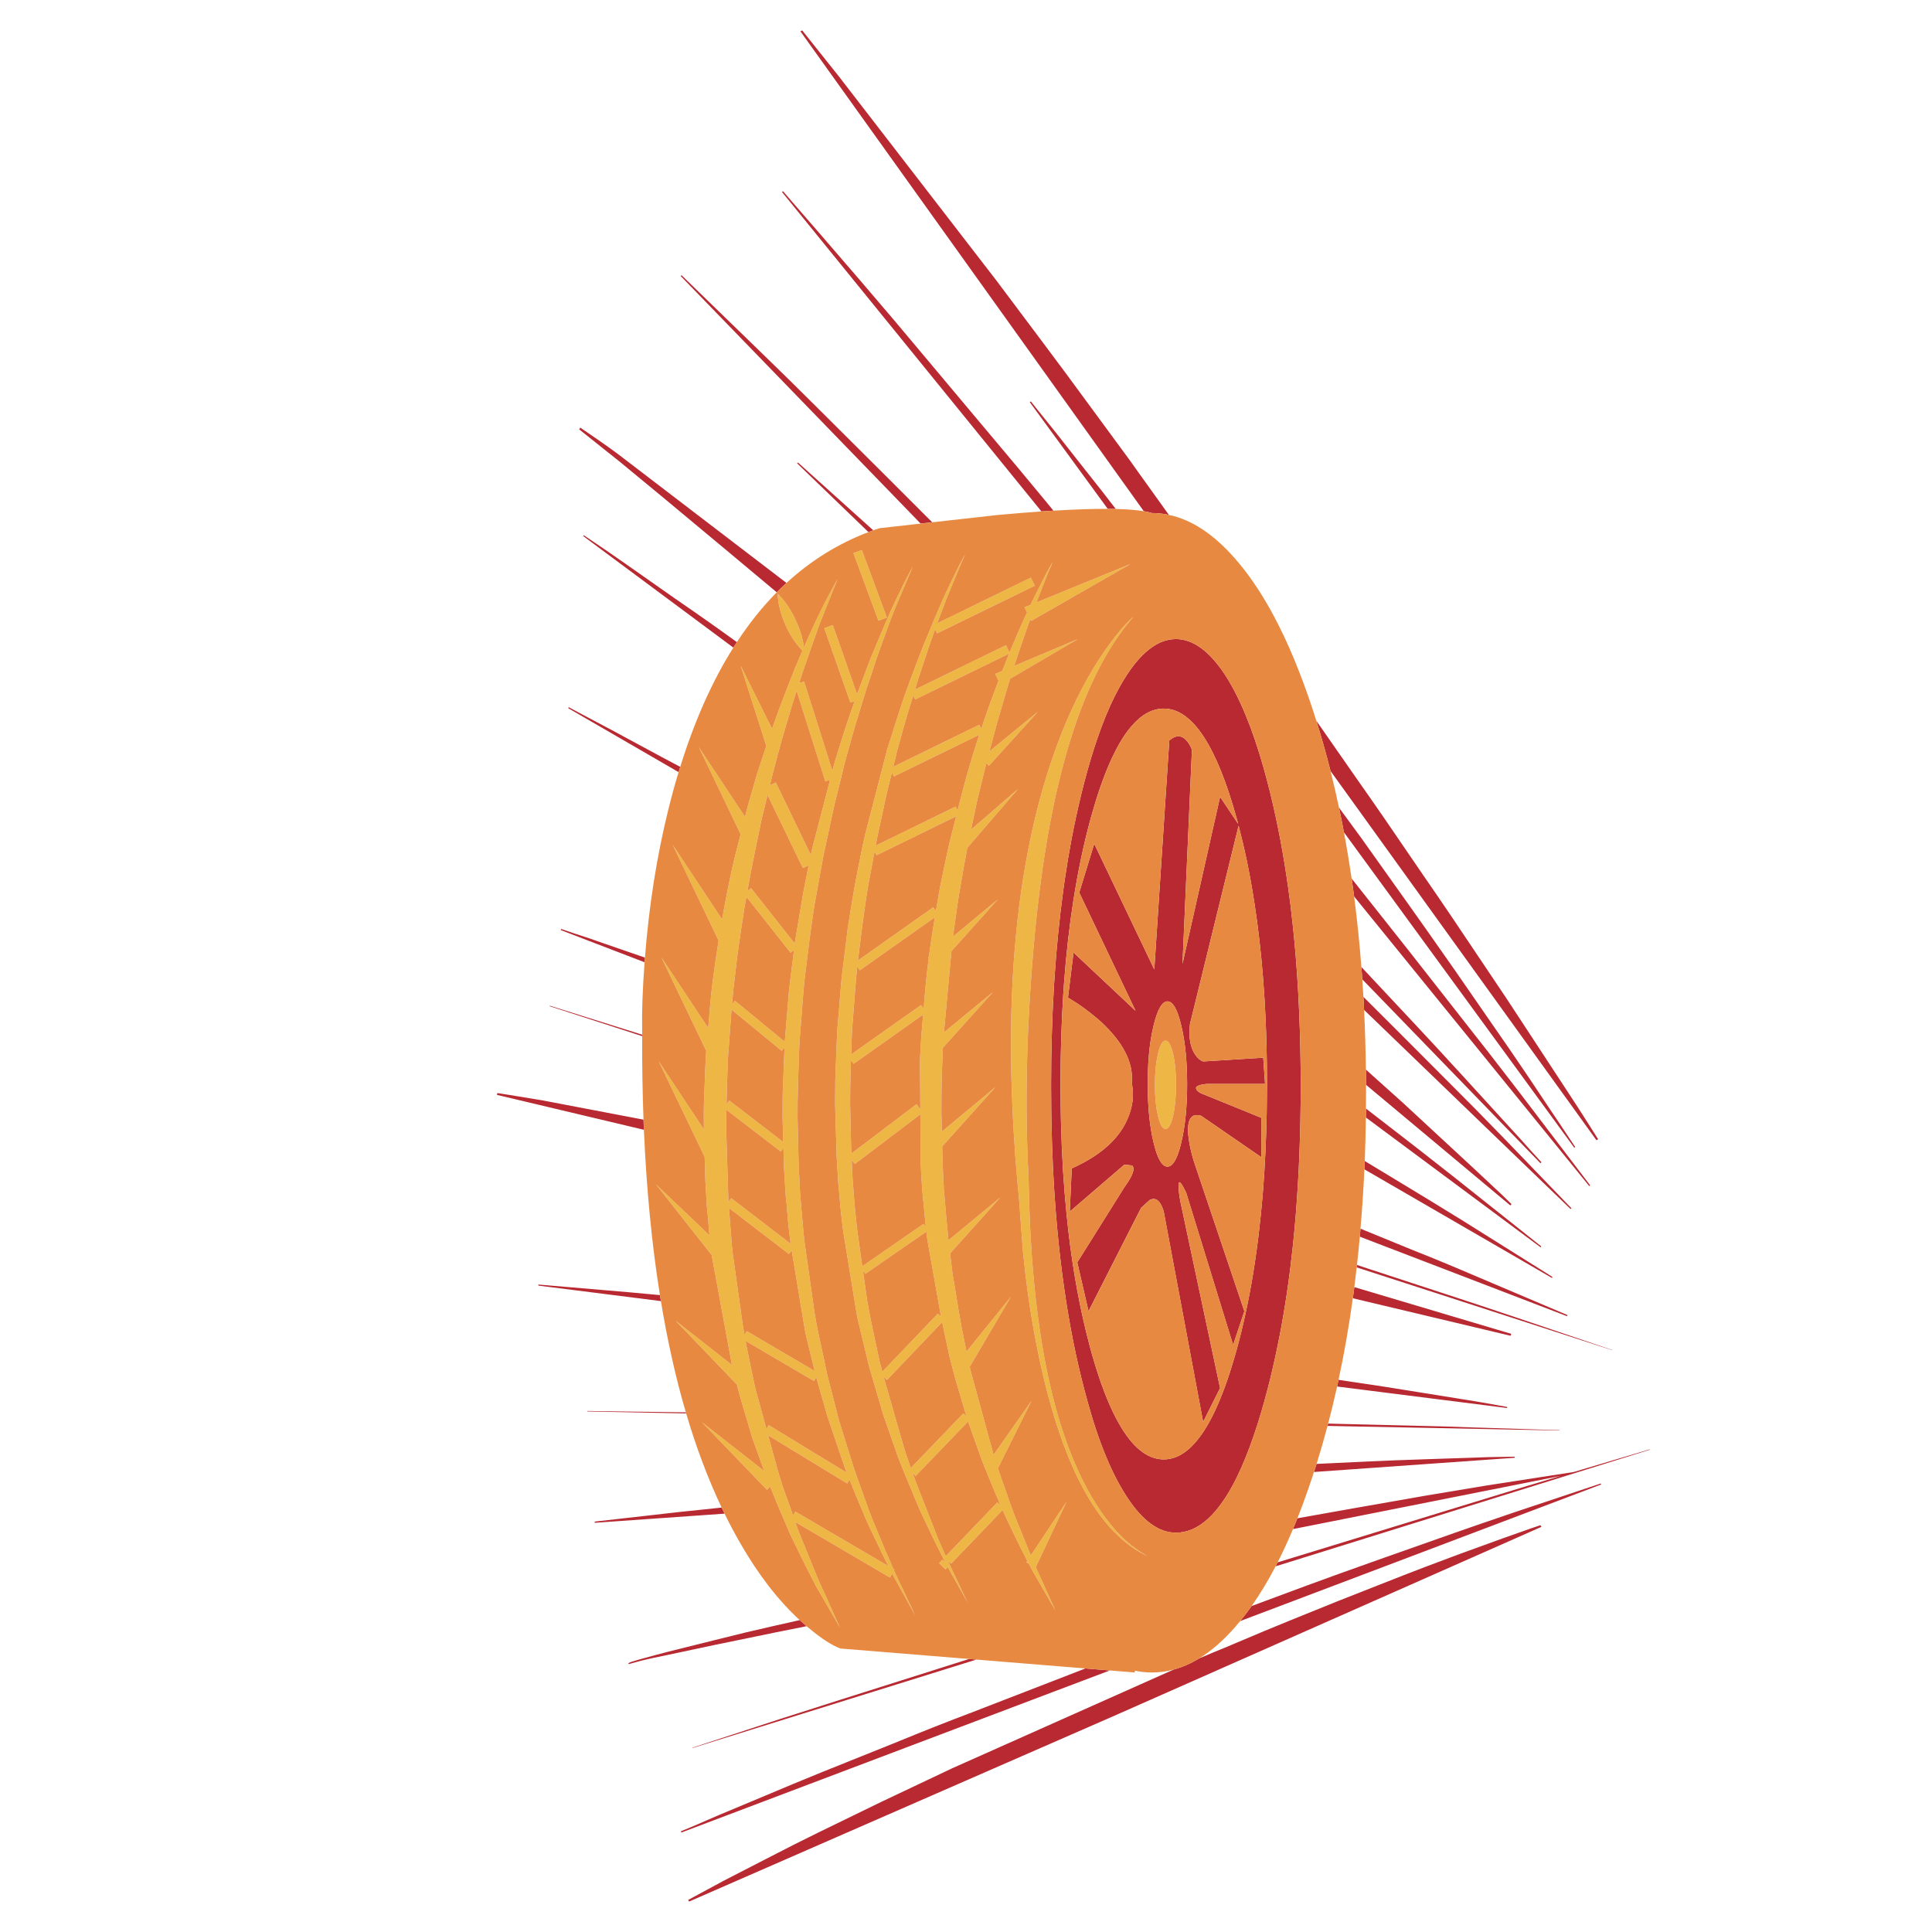 <?xml version="1.0" encoding="utf-8"?>
<!-- Generator: Adobe Illustrator 16.0.0, SVG Export Plug-In . SVG Version: 6.00 Build 0)  -->
<!DOCTYPE svg PUBLIC "-//W3C//DTD SVG 1.1//EN" "http://www.w3.org/Graphics/SVG/1.1/DTD/svg11.dtd">
<svg version="1.1" id="Layer_1" xmlns="http://www.w3.org/2000/svg" xmlns:xlink="http://www.w3.org/1999/xlink" x="0px" y="0px"
	 width="400px" height="400px" viewBox="0 0 400 400" enable-background="new 0 0 400 400" xml:space="preserve">
<g>
	<path fill-rule="evenodd" clip-rule="evenodd" fill="#B82931" d="M168.042,8.75c0.868,1.096,2.74,3.443,5.615,7.042l32.635,42.283
		c8.086,10.775,12.854,17.145,14.302,19.109l11.291,15.355c1.448,1.944,2.721,3.702,3.816,5.274l6.297,8.779
		c-1.158-0.249-2.326-0.373-3.506-0.373c-0.479-0.146-1.043-0.274-1.689-0.388L165.716,6.486l0.372-0.187L168.042,8.75z
		 M169.563,48.179l8.562,9.927c5.335,6.225,8.986,10.526,10.95,12.905l12.906,15.387c7.072,8.396,11.86,14.125,14.363,17.186
		l1.752,2.141c-0.805,0.05-1.632,0.102-2.481,0.155L161.9,39.742l0.217-0.155l1.923,2.233
		C164.909,42.813,166.75,44.932,169.563,48.179z M141.115,56.99l16.938,16.441c3.888,3.764,7.776,7.59,11.665,11.478L183.46,98.59
		c3.892,3.892,7.071,7.071,9.539,9.539l-2.404,0.264l-49.666-51.248L141.115,56.99z M213.427,83.11l1.335,1.675
		c0.578,0.744,1.851,2.326,3.815,4.746l5.831,7.414c2.72,3.412,4.918,6.22,6.593,8.423c-0.532-0.013-1.087-0.018-1.659-0.016
		L213.21,83.265L213.427,83.11z M311.953,206.794l12.346,18.83c1.428,2.15,3.051,4.663,4.871,7.538l1.705,2.699l-0.342,0.217
		l-55.063-76.453c-0.896-3.553-1.873-7.012-2.932-10.377c0.438,0.621,0.888,1.263,1.35,1.924l7.197,10.33
		c3.061,4.322,7.58,10.878,13.557,19.668c3.453,4.984,7.455,10.889,12.004,17.714C307.867,200.724,309.637,203.36,311.953,206.794z
		 M301.188,200.838l8.221,11.881c1.717,2.44,4.023,5.801,6.918,10.082l5.244,7.849c0.268,0.372,1.395,2.058,3.381,5.057l1.178,1.769
		l-0.186,0.155l-47.696-65.316c-0.325-1.72-0.667-3.42-1.024-5.104l4.639,6.328c2.295,3.206,5.636,7.9,10.02,14.084
		C294.053,190.662,297.154,195.067,301.188,200.838z M253.539,139.569c3.058,4.66,5.771,11.206,8.143,19.637
		c0.014,0.063,0.029,0.124,0.047,0.187c0.442,1.589,0.867,3.207,1.271,4.854c1.529,6.228,2.779,12.866,3.754,19.916
		c0.149,1.078,0.293,2.164,0.434,3.258c0.188,1.539,0.363,3.095,0.527,4.669c0.107,1.03,0.211,2.069,0.311,3.117
		c0.41,4.487,0.721,9.125,0.931,13.913c0.061,1.332,0.112,2.677,0.155,4.033c0.063,1.951,0.109,3.926,0.14,5.925
		c0.013,0.745,0.022,1.496,0.03,2.249c0.011,1.155,0.017,2.318,0.017,3.49c0,2.541-0.026,5.044-0.077,7.507
		c-0.015,0.689-0.03,1.378-0.047,2.063c-0.132,5.036-0.369,9.917-0.715,14.643c-0.046,0.648-0.092,1.295-0.139,1.938
		c-0.18,2.231-0.382,4.43-0.605,6.593c-0.021,0.185-0.041,0.372-0.062,0.558c-0.168,1.58-0.349,3.142-0.543,4.685
		c-0.12,0.945-0.243,1.882-0.372,2.808c-0.881,6.34-1.987,12.342-3.32,18.008c-0.132,0.57-0.267,1.14-0.402,1.707
		c-0.408,1.667-0.838,3.306-1.287,4.916c-0.403,1.441-0.812,2.827-1.227,4.157c-0.057,0.182-0.113,0.362-0.17,0.543
		c-1.07,3.346-2.182,6.319-3.334,8.919c-0.314,0.703-0.629,1.381-0.947,2.031c-3.76,7.622-7.957,11.432-12.595,11.432
		c-3.515,0-6.866-2.419-10.051-7.259c-0.513-0.771-1.015-1.594-1.505-2.467c-0.379-0.668-0.751-1.366-1.116-2.094
		c-1.583-3.172-3.058-6.915-4.421-11.229c-0.07-0.235-0.143-0.474-0.217-0.714c-0.325-1.071-0.646-2.178-0.963-3.319
		c-0.9-3.218-1.722-6.558-2.465-10.02c-0.157-0.736-0.313-1.476-0.466-2.219c-1.479-7.388-2.606-15.31-3.382-23.763
		c-0.115-1.267-0.224-2.544-0.326-3.831c-0.209-2.73-0.385-5.512-0.526-8.345c-0.013-0.253-0.022-0.506-0.031-0.76
		c-0.147-3.188-0.251-6.44-0.31-9.757c-0.016-0.787-0.025-1.579-0.031-2.373c-0.021-1.441-0.031-2.894-0.031-4.358
		c0-6.934,0.186-13.593,0.559-19.979c0.049-0.823,0.1-1.646,0.154-2.466c0.408-6.129,0.994-11.997,1.754-17.604
		c0.106-0.834,0.221-1.661,0.34-2.481c0.432-2.949,0.912-5.824,1.443-8.625c0.275-1.448,0.565-2.875,0.868-4.28
		c0.737-3.45,1.555-6.779,2.45-9.989c0.413-1.478,0.838-2.9,1.272-4.266c0.235-0.734,0.473-1.453,0.714-2.156
		c0.598-1.743,1.213-3.383,1.846-4.917c0.322-0.774,0.648-1.524,0.977-2.249c1.087-2.358,2.225-4.437,3.413-6.235
		c1.646-2.485,3.332-4.331,5.057-5.537c0.649-0.46,1.306-0.827,1.97-1.102c0.997-0.413,2.006-0.62,3.024-0.62
		C246.951,132.311,250.313,134.73,253.539,139.569z M282.047,202.761c-0.059-0.857-0.121-1.71-0.186-2.559l10.268,10.966
		c2.689,2.854,6.391,6.855,11.105,12.005l8.5,9.307c1.594,1.717,3.414,3.723,5.461,6.019l1.953,2.141l-0.217,0.186L282.047,202.761z
		 M280.356,185.605c-0.163-1.242-0.333-2.479-0.511-3.707c2.209,2.799,6.127,7.747,11.756,14.845l12.379,15.79
		c2.129,2.668,5.604,7.135,10.422,13.401l14.83,19.481l-0.188,0.155L280.356,185.605z M234.32,150.287
		c-0.475,0.537-0.939,1.137-1.396,1.8c-0.81,1.181-1.595,2.556-2.358,4.126c-0.309,0.628-0.613,1.29-0.915,1.985
		c-1.356,3.126-2.638,6.885-3.847,11.276c-0.185,0.676-0.365,1.358-0.543,2.048c-0.348,1.354-0.678,2.735-0.992,4.141
		c-0.604,2.672-1.146,5.433-1.629,8.283c-0.137,0.802-0.271,1.614-0.403,2.435c-0.846,5.397-1.492,11.101-1.938,17.109
		c-0.061,0.822-0.117,1.649-0.171,2.481c-0.372,5.865-0.559,12.014-0.559,18.442c0,1.858,0.017,3.694,0.047,5.506
		c0.014,0.803,0.028,1.599,0.046,2.39c0.084,3.302,0.219,6.522,0.404,9.663c0.016,0.256,0.03,0.509,0.046,0.76
		c0.179,2.806,0.4,5.547,0.667,8.221c0.123,1.293,0.257,2.569,0.402,3.831c1,8.589,2.458,16.474,4.375,23.654
		c0.08,0.319,0.162,0.635,0.248,0.946c0.118,0.431,0.238,0.854,0.357,1.271c1.529,5.336,3.174,9.679,4.932,13.029
		c0.123,0.234,0.247,0.462,0.373,0.683c2.859,5.191,6.02,7.787,9.477,7.787c3.352,0,6.433-2.473,9.244-7.415
		c0.107-0.191,0.217-0.388,0.326-0.589c1.43-2.644,2.789-5.941,4.08-9.896c0.19-0.599,0.381-1.215,0.573-1.846
		c0.3-0.971,0.595-1.979,0.884-3.024c1.336-4.852,2.457-10.021,3.365-15.511c0.164-0.987,0.318-1.985,0.466-2.994
		c0.247-1.657,0.475-3.343,0.683-5.057c0.019-0.198,0.04-0.395,0.063-0.589c0.271-2.269,0.51-4.584,0.713-6.949
		c0.06-0.67,0.115-1.343,0.171-2.016c0.396-5.077,0.644-10.371,0.745-15.884c0.016-0.734,0.025-1.474,0.03-2.218
		c0.021-1.239,0.032-2.491,0.032-3.754c0-2.836-0.037-5.617-0.109-8.345c-0.023-0.812-0.049-1.617-0.078-2.42
		c-0.078-2.233-0.182-4.431-0.311-6.592c-0.09-1.503-0.193-2.987-0.31-4.452c-0.419-5.368-1.004-10.492-1.753-15.371
		c-0.174-1.167-0.36-2.319-0.559-3.459c-0.334-1.946-0.696-3.854-1.085-5.724c-0.272-1.284-0.557-2.551-0.854-3.8
		c-0.263-1.118-0.536-2.22-0.821-3.304l-10.066,41.057c-0.311,2.73,0.051,4.85,1.085,6.359c0.517,0.745,1.065,1.21,1.644,1.396
		l12.44-0.775l0.372,5.429h-12.037c-1.799,0.166-2.522,0.548-2.171,1.148c0.146,0.289,0.476,0.558,0.993,0.806l12.439,5.058v8.158
		l-12.439-8.563c-2.089-0.641-2.979,0.724-2.668,4.095c0.186,1.676,0.559,3.424,1.117,5.243l10.484,31.115l-2.326,6.979
		l-9.71-31.487c-1.138-2.44-1.665-2.843-1.582-1.21c0.021,0.807,0.155,1.861,0.403,3.164l8.189,38.467l-3.506,7.012l-8.158-43.555
		c-0.19-0.651-0.408-1.179-0.65-1.582c-0.599-1.008-1.354-1.277-2.266-0.807l-0.062,0.047l-1.706,1.566l-10.89,21.405l-2.327-10.113
		l9.742-15.542c1.778-2.44,2.306-3.95,1.582-4.529l-1.582-0.155l-11.293,9.71l0.404-8.935c3.508-1.568,6.293-3.414,8.359-5.537
		c0.542-0.561,1.033-1.141,1.475-1.737c0.979-1.33,1.713-2.751,2.202-4.266c0.497-1.489,0.703-2.988,0.62-4.498l-0.217-1.83
		c0.331-4.033-1.768-8.169-6.297-12.409c-1.428-1.281-3.01-2.522-4.747-3.723l-2.171-1.364l1.146-9.338l12.844,12.067L223.447,184.8
		l3.102-10.113l12.439,26.027l3.104-47.401c1.303-1.138,2.471-1.158,3.505-0.063c0.517,0.559,0.91,1.221,1.179,1.985l-1.954,44.33
		l7.786-34.589l3.738,5.6c-0.096-0.371-0.195-0.737-0.295-1.102c-4.198-15.18-9.234-22.77-15.107-22.77
		C238.598,146.705,236.391,147.898,234.32,150.287z M284.125,222.646c3.889,3.475,5.988,5.356,6.299,5.646l14.672,13.588
		c0.188,0.165,2.121,1.975,5.803,5.429l2.047,1.985l-0.248,0.279l-29.874-24.973c-0.007-1.058-0.018-2.112-0.031-3.165
		C283.232,221.835,283.677,222.238,284.125,222.646z M288.811,234.155c2.543,1.944,6.689,5.181,12.439,9.71l17.838,14.177
		l-0.094,0.217l-36.202-26.896c0.005-0.615,0.01-1.229,0.015-1.846L288.811,234.155z M281.535,256.041
		c0.05-0.55,0.097-1.104,0.14-1.659l10.672,4.374c3.784,1.488,8.19,3.309,13.216,5.459l18.984,8.066l-0.123,0.217L281.535,256.041z
		 M280.885,262.4c0.022-0.163,0.043-0.329,0.061-0.496L299.543,268c2.875,0.931,7.549,2.481,14.023,4.652l20.256,6.856l-0.031,0.031
		L280.885,262.4z M280.093,268.791c0.107-0.768,0.21-1.538,0.31-2.312c0.03,0.012,0.062,0.022,0.094,0.031l32.387,9.647
		l-0.123,0.404L280.093,268.791z M282.482,242.097c0.024-0.571,0.051-1.145,0.077-1.722l7.615,4.606
		c3.682,2.213,7.962,4.829,12.843,7.849l18.396,11.54l-0.094,0.217L282.482,242.097z M245.689,220.784
		c-0.041-0.854-0.098-1.682-0.17-2.481c-0.198-2.185-0.514-4.17-0.947-5.956c-0.785-3.351-1.736-5.025-2.854-5.025
		c-1.116,0-2.078,1.675-2.885,5.025c-0.141,0.58-0.27,1.18-0.388,1.799c-0.134,0.719-0.253,1.464-0.356,2.234
		c-0.311,2.409-0.466,5.087-0.466,8.034c0,4.757,0.403,8.8,1.21,12.13c0.079,0.337,0.162,0.657,0.248,0.962
		c0.301,1.097,0.626,1.971,0.978,2.621c0.501,0.94,1.054,1.411,1.659,1.411c0.323,0,0.633-0.14,0.932-0.419
		c0.383-0.363,0.745-0.963,1.085-1.799c0.296-0.739,0.575-1.665,0.837-2.776c0.807-3.351,1.211-7.394,1.211-12.13
		C245.783,223.155,245.752,221.945,245.689,220.784z M277.131,285.682l3.707,0.559c3.102,0.435,7.372,1.097,12.813,1.986
		l9.834,1.582c1.84,0.289,3.949,0.65,6.328,1.085l2.232,0.404l-0.031,0.217l-35.178-4.452
		C276.934,286.606,277.031,286.146,277.131,285.682z M268.615,314.347c2.913-0.53,6.802-1.224,11.664-2.079l14.859-2.605
		c0.889-0.145,5.107-0.849,12.656-2.109l18.039-2.792l15.713-4.685l0.063,0.063l-77.508,24.15c0.139-0.271,0.277-0.545,0.418-0.822
		l45.975-14.084c2.449-0.762,6.658-2.033,12.627-3.815l-55.422,11.013C268.008,315.849,268.313,315.103,268.615,314.347z
		 M272.586,303.086l11.168-0.528c2.543-0.124,6.618-0.279,12.223-0.465l9.398-0.311c1.738-0.083,3.754-0.134,6.051-0.155l2.141-0.03
		l0.061,0.217l-41.584,2.947C272.229,304.204,272.41,303.646,272.586,303.086z M274.85,295.221c0.043-0.157,0.084-0.317,0.125-0.48
		l16.473,0.403c5.604,0.124,9.906,0.248,12.904,0.373l18.582,0.589l-0.031,0.063L274.85,295.221z M286.763,322.442l14.519-5.118
		c2.936-1.033,7.051-2.45,12.346-4.25l17.775-5.925l0.125,0.186l-74.763,28.292c0.808-0.981,1.599-2.021,2.374-3.117l11.4-4.234
		C274.281,326.89,279.689,324.945,286.763,322.442z M311.084,235.365l14.27,14.797l-0.186,0.155L282.42,209.09
		c-0.045-0.901-0.091-1.802-0.14-2.699c1.905,1.903,4.217,4.209,6.933,6.918l11.883,11.912
		C303.824,227.93,307.154,231.312,311.084,235.365z M311.115,318.503c1.074-0.393,3.01-1.075,5.801-2.047l2.016-0.683l0.217,0.342
		l-88.162,38.994l-88.32,38.591l-0.186-0.341l7.352-3.972c5.44-2.792,8.252-4.239,8.438-4.343c4.467-2.316,8.149-4.178,11.043-5.584
		l13.123-6.391c8.189-3.888,13.102-6.214,14.735-6.979l45.865-20.443c1.77-0.479,3.518-1.243,5.243-2.296
		c1.665-0.716,3.573-1.512,5.724-2.389l7.941-3.351c2.73-1.137,7.766-3.185,15.107-6.142c1.883-0.745,6.4-2.523,13.557-5.336
		c2.15-0.848,5.998-2.306,11.539-4.374L311.115,318.503z M179.8,110.161l-14.767-14.239l0.187-0.155l15.262,13.743
		c0.107,0.096,0.216,0.189,0.326,0.279C180.468,109.912,180.132,110.036,179.8,110.161z M162.831,120.692
		c-0.684,0.625-1.355,1.271-2.017,1.939l-10.609-8.872c-9.327-7.797-16.618-13.847-21.871-18.148l-8.407-6.7l0.217-0.372
		l2.357,1.613c2.896,1.984,5.057,3.536,6.484,4.653L162.831,120.692z M152.563,132.946c-0.245,0.374-0.488,0.751-0.729,1.133
		l-31.068-23.081l0.093-0.186l2.295,1.551c2.007,1.345,4.157,2.823,6.453,4.437l9.989,7.011c4.963,3.412,9.265,6.442,12.905,9.09
		L152.563,132.946z M136.927,156.693c1.262,0.663,2.565,1.356,3.909,2.078c-0.113,0.36-0.227,0.723-0.341,1.086l-22.863-13.246
		l0.125-0.186l2.327,1.24c1.013,0.538,3.216,1.706,6.607,3.506L136.927,156.693z M116.081,192.555l0.124-0.217l2.357,0.807
		c2.399,0.765,4.633,1.52,6.701,2.265l8.268,2.854c-0.025,0.32-0.051,0.641-0.078,0.962L116.081,192.555z M133.235,231.813
		c0.027,0.701,0.053,1.399,0.078,2.094l-30.447-7.229l0.124-0.372l2.358,0.372c1.075,0.187,3.35,0.559,6.825,1.116L133.235,231.813z
		 M132.957,214.519l-19.172-6.204l0.062-0.094l19.11,6.003C132.956,214.322,132.956,214.421,132.957,214.519z M111.489,265.952
		l18.583,1.582c2.45,0.221,4.637,0.422,6.561,0.605c0.066,0.415,0.134,0.828,0.202,1.241l-25.376-3.211L111.489,265.952z
		 M121.603,292.135l20.396,0.279c0.021,0.071,0.042,0.143,0.063,0.217l-20.49-0.402L121.603,292.135z M123.123,315.029l17.527-1.985
		c3.641-0.387,6.563-0.691,8.764-0.916c0.199,0.422,0.4,0.84,0.605,1.257l-26.866,1.893L123.123,315.029z M165.576,335.426
		c0.465,0.434,0.936,0.852,1.412,1.256c-2.168,0.434-4.278,0.857-6.328,1.272c-9.658,1.965-17.041,3.505-22.15,4.622
		c-2.605,0.517-4.663,0.973-6.173,1.365l-2.141,0.589l-0.124-0.186l0.559-0.248l1.644-0.497c2.523-0.703,4.561-1.251,6.112-1.644
		l9.585-2.389c4.406-1.117,8.552-2.11,12.44-2.979L165.576,335.426z M158.301,371.83c3.702-1.572,7.714-3.237,12.037-4.994
		l14.301-5.739c6.721-2.751,12.047-4.86,15.976-6.329l24.119-9.337l5.041,0.418l-88.691,33.551l-0.125-0.249l2.11-0.868
		c0.931-0.393,2.916-1.251,5.956-2.574L158.301,371.83z M143.349,361.841l18.209-5.956c2.523-0.807,6.731-2.151,12.626-4.033
		l26.446-8.376l1.52,0.124l-58.771,18.304L143.349,361.841z"/>
	<path fill-rule="evenodd" clip-rule="evenodd" fill="#EEB644" d="M212.124,125.733l1.241-0.512
		c0.051-0.106,0.102-0.216,0.154-0.325c0.891-1.841,1.966-3.981,3.227-6.422l1.241-2.202l-0.993,2.326
		c-0.412,0.981-1.213,3.023-2.404,6.127l19.467-7.957l-20.567,11.788l-0.187-0.372c-0.051,0.143-0.103,0.287-0.154,0.435
		c-0.253,0.711-0.517,1.455-0.791,2.233c-0.517,1.49-1.07,3.104-1.66,4.839c-0.145,0.45-0.285,0.879-0.418,1.288
		c-0.096,0.306-0.189,0.6-0.279,0.884l13.168-5.553l-14.021,8.221c-0.229,0.702-0.404,1.25-0.527,1.644l-2.109,7.229
		c-0.067,0.218-0.549,2.002-1.443,5.352c-0.077,0.269-0.154,0.548-0.232,0.837l10.051-8.235l-10.145,11.198l-0.526-0.574
		c-0.06,0.244-0.122,0.502-0.187,0.776c-0.439,1.769-1.018,4.131-1.736,7.088l-1.241,5.926l9.679-8.376l-10.455,12.145
		c-0.402,2.047-0.93,4.999-1.583,8.857c-0.144,0.683-0.393,2.316-0.744,4.901c-0.066,0.482-0.129,0.933-0.187,1.349
		c-0.124,0.901-0.227,1.636-0.31,2.203c-0.065,0.478-0.118,0.835-0.155,1.07l9.276-7.693l-9.586,10.702l-1.551,16.829l10.144-8.36
		l-10.361,11.525c-0.05,0.91-0.091,1.918-0.124,3.024c-0.008,0.217-0.018,0.455-0.031,0.713c-0.016,0.614-0.037,1.344-0.062,2.188
		c-0.019,0.691-0.04,1.462-0.063,2.311c-0.021,0.601-0.031,2.337-0.031,5.212l0.093,3.925l11.075-9.198l-10.997,12.254l0.078,3.443
		c0.052,0.981,0.12,2.372,0.201,4.172c0.016,0.323,0.031,0.659,0.046,1.008l0.435,5.088c0.31,3.268,0.465,4.953,0.465,5.057
		l0.078,0.651l10.749-8.872L196.707,259.5l0.496,4.063c0.062,0.496,0.197,1.303,0.403,2.42l0.775,4.777
		c0.361,2.13,0.614,3.578,0.76,4.343c0.031,0.15,0.057,0.274,0.078,0.373l0.884,4.357l9.197-11.369l-8.53,14.503
		c0.173,0.779,0.298,1.28,0.372,1.505l4.467,16.317c0.037,0.13,0.074,0.264,0.109,0.403l7.863-11.199l-6.98,14.007
		c0.053,0.147,0.105,0.297,0.156,0.449c0.234,0.655,0.551,1.551,0.945,2.684c0.096,0.262,0.194,0.536,0.295,0.822l1.148,3.319
		c0.641,1.758,1.023,2.771,1.147,3.04l2.265,5.584c0.334,0.813,0.623,1.521,0.868,2.125l7.415-11.152l-6.391,13.572
		c0.029,0.072,0.05,0.119,0.062,0.139l4.002,8.842l-4.839-8.407c-0.229-0.447-0.445-0.871-0.652-1.271l-0.527-0.311l0.202-0.31
		c-0.545-1.068-1.005-1.958-1.38-2.668l-2.637-5.429c-0.162-0.322-0.528-1.124-1.102-2.404l-10.672,11.121l-0.698-0.683l0.016,0.031
		c0.005,0.011,0.01,0.021,0.016,0.031l4.125,8.747l-1.21-2.232c-0.276-0.48-0.54-0.946-0.791-1.396
		c-0.837-1.458-1.55-2.735-2.141-3.831l-0.481,0.512l-1.303-1.303l0.682-0.714l0.652,0.652c-0.03-0.063-0.062-0.126-0.093-0.188
		c-0.228-0.413-0.992-1.933-2.296-4.56l-2.606-5.46c-0.344-0.746-0.741-1.666-1.194-2.761c-0.035-0.094-0.071-0.187-0.108-0.279
		l-1.365-3.258c-0.621-1.488-1.086-2.626-1.396-3.412c-0.579-1.406-1.034-2.626-1.365-3.66l-2.466-7.042l-2.714-9.275
		c-0.228-0.683-0.6-2.172-1.117-4.467l-1.117-4.623v-0.016c-0.226-0.858-0.387-1.536-0.481-2.031
		c-0.018-0.104-0.033-0.195-0.047-0.279l-2.823-17.279c-0.186-1.344-0.383-3.051-0.589-5.119c-0.186-2.274-0.341-4.001-0.465-5.18
		c-0.022-0.428-0.043-0.836-0.062-1.226c-0.083-1.434-0.155-2.603-0.217-3.506c-0.01-0.183-0.02-0.354-0.031-0.512l-0.31-10.578
		c0-0.502,0-0.968,0-1.396c0-0.194,0-0.38,0-0.559c0.005-1.796,0.016-2.913,0.031-3.35c0.149-4.229,0.268-7.239,0.357-9.027
		c0.028-0.707,0.055-1.224,0.078-1.551l0.869-10.486c0.021-0.269,0.445-3.691,1.272-10.268c0.021-0.166,0.29-1.852,0.807-5.057
		c0.476-2.834,0.765-4.478,0.869-4.933c0.065-0.344,0.128-0.68,0.186-1.008c0.138-0.699,0.267-1.361,0.388-1.986
		c0.63-3.214,1.091-5.4,1.38-6.561l4.561-17.59c1.613-5.066,2.451-7.693,2.513-7.879c0.245-0.766,0.534-1.634,0.869-2.605
		c0.372-1.064,0.801-2.254,1.287-3.568c0.786-2.131,1.722-4.592,2.808-7.383c1.462-3.578,2.708-6.546,3.738-8.903
		c0.212-0.482,0.413-0.938,0.604-1.365c0.011-0.021,0.021-0.042,0.031-0.062c0.722-1.548,1.746-3.668,3.071-6.359l1.21-2.234
		l-1.024,2.327c-0.289,0.662-1.199,2.864-2.729,6.607c-0.015,0.036-0.03,0.071-0.047,0.108c-0.189,0.479-0.38,0.976-0.574,1.489
		c-0.455,1.173-0.93,2.439-1.428,3.8l19.389-9.461l0.808,1.675l-20.227,9.865l-0.418-0.854v0.016
		c-0.424,1.178-0.864,2.419-1.318,3.723c-0.435,1.386-1.148,3.547-2.141,6.483l-0.683,2.265l18.83-9.183l0.729,1.521
		c0.006-0.011,0.012-0.021,0.016-0.031c0.76-1.84,1.52-3.612,2.281-5.32c0.307-0.703,0.617-1.396,0.93-2.078
		c0.133-0.295,0.268-0.59,0.404-0.884L212.124,125.733z M233.887,128.401c0.286-0.278,0.561-0.526,0.822-0.744
		c-0.248,0.279-0.49,0.563-0.73,0.853c-2.991,3.571-5.67,7.956-8.033,13.154c-0.332,0.725-0.657,1.464-0.979,2.218
		c-0.684,1.635-1.34,3.341-1.969,5.118c-0.245,0.69-0.482,1.394-0.715,2.109c-1.469,4.434-2.777,9.294-3.924,14.581
		c-0.299,1.408-0.588,2.846-0.868,4.312c-0.552,2.889-1.058,5.893-1.521,9.012c-0.115,0.812-0.229,1.628-0.341,2.451
		c-0.677,4.897-1.245,10.072-1.706,15.526c-0.078,0.919-0.15,1.834-0.218,2.745c-0.063,0.806-0.124,1.607-0.187,2.404
		c-0.629,8.717-0.955,17.088-0.977,25.112c-0.003,0.779-0.003,1.555,0,2.326c0.018,3.417,0.09,6.768,0.217,10.051
		c0.011,0.251,0.021,0.499,0.031,0.745c0.051,1.171,0.107,2.334,0.17,3.49c0.027,1.764,0.069,3.5,0.125,5.211
		c0.041,1.291,0.087,2.567,0.14,3.832c0.396,8.837,1.171,16.903,2.327,24.196c0.119,0.762,0.244,1.517,0.371,2.265
		c0.881,5.08,1.951,9.771,3.211,14.068c0.074,0.232,0.146,0.465,0.218,0.698c1.321,4.366,2.847,8.321,4.575,11.865
		c0.35,0.713,0.705,1.411,1.07,2.095c0.637,1.18,1.299,2.313,1.986,3.396c2.545,4.027,5.312,7.104,8.298,9.229
		c0.26,0.188,0.522,0.369,0.79,0.543c0.539,0.351,1.045,0.661,1.521,0.931c-0.876-0.408-1.729-0.883-2.56-1.427
		c-4.055-2.628-7.648-6.836-10.779-12.627c-0.365-0.678-0.729-1.376-1.086-2.094c-1.695-3.476-3.246-7.452-4.653-11.928
		c-0.072-0.231-0.146-0.465-0.217-0.698c-1.007-3.288-1.937-6.84-2.792-10.655c-0.261-1.168-0.51-2.353-0.744-3.553
		c-0.152-0.753-0.303-1.514-0.45-2.28c-1.058-5.642-1.901-11.608-2.528-17.898l-0.775-10.471v-0.046
		c-0.303-3.038-0.566-6.032-0.791-8.981c-0.014-0.242-0.029-0.486-0.047-0.729c-0.258-3.52-0.453-6.973-0.59-10.362
		c-0.035-0.786-0.066-1.566-0.093-2.341c-0.316-9.163-0.202-17.864,0.341-26.105c0.053-0.797,0.109-1.588,0.172-2.373
		c0.495-6.502,1.266-12.711,2.311-18.629c0.14-0.79,0.285-1.576,0.434-2.357c0.582-3.065,1.238-6.049,1.971-8.95
		c0.351-1.385,0.718-2.75,1.102-4.095c1.049-3.688,2.229-7.24,3.536-10.656c0.44-1.145,0.89-2.262,1.349-3.35
		c0.281-0.663,0.564-1.314,0.854-1.954c0.754-1.687,1.535-3.305,2.342-4.855c0.369-0.703,0.742-1.391,1.117-2.063
		c1.477-2.656,3.044-5.106,4.699-7.353C231.303,131.208,232.693,129.554,233.887,128.401z M189.479,144.813l-0.404-0.838
		l-1.147,3.754c-0.517,1.675-1.262,4.312-2.233,7.91c-0.071,0.299-0.148,0.625-0.232,0.978c-0.146,0.612-0.311,1.305-0.497,2.078
		c-0.005,0.021-0.01,0.041-0.015,0.063l17.807-8.702l0.402,0.838v-0.016c0.295-0.885,0.554-1.634,0.776-2.249
		c0.651-1.967,1.587-4.537,2.808-7.709l-0.698-1.381l1.458-0.62c0.189-0.485,0.387-0.981,0.59-1.489
		c0.23-0.594,0.467-1.204,0.713-1.83c0.037-0.086,0.073-0.174,0.109-0.264L189.479,144.813z M202.74,152.134l-17.667,8.624
		l-0.403-0.838c-0.311,1.235-0.663,2.642-1.055,4.219l-1.954,9.059c-0.093,0.451-0.217,1.082-0.373,1.893l16.565-8.097l0.404,0.837
		l0.713-2.822c0.125-0.518,0.507-1.955,1.148-4.313l1.24-4.219c0.441-1.413,0.839-2.674,1.195-3.785
		C202.618,152.503,202.681,152.316,202.74,152.134z M197.963,169.009l-16.488,8.066l-0.403-0.838
		c-0.228,1.191-0.501,2.659-0.822,4.405c-0.12,0.634-0.244,1.306-0.372,2.017c-0.007,0.021-0.012,0.041-0.016,0.062
		c-0.207,1.055-0.465,2.688-0.775,4.901c-0.435,3.164-0.662,4.818-0.682,4.964c-0.145,1.117-0.352,2.802-0.621,5.057
		c-0.056,0.424-0.108,0.832-0.155,1.225l15.588-11.013l0.543,0.761c0.013-0.078,0.028-0.156,0.046-0.233
		c0.251-1.524,0.525-3.102,0.822-4.73c1.117-5.439,1.799-8.624,2.047-9.555L197.963,169.009z M193.542,189.918l-15.526,10.966
		l-0.543-0.76c-0.108,0.987-0.19,1.877-0.249,2.668l-0.806,10.33c-0.01,0.161-0.02,0.337-0.031,0.527
		c-0.027,0.552-0.053,1.224-0.077,2.017c-0.033,0.771-0.064,1.655-0.094,2.652l14.487-10.237l0.527,0.744l0.419-4.886
		c0.164-1.739,0.376-3.605,0.636-5.599l-0.14-0.14l0.171-0.14c0.312-2.342,0.689-4.854,1.132-7.539
		C193.478,190.321,193.509,190.12,193.542,189.918z M242.867,218.147c0.084,0.361,0.161,0.739,0.232,1.133
		c0.258,1.541,0.388,3.324,0.388,5.352c0,2.543-0.206,4.694-0.62,6.452c-0.436,1.778-0.951,2.668-1.552,2.668
		c-0.62,0-1.138-0.89-1.551-2.668c-0.435-1.758-0.651-3.909-0.651-6.452c0-2.545,0.217-4.705,0.651-6.484
		c0.057-0.247,0.114-0.48,0.171-0.697c0.281-0.974,0.603-1.594,0.961-1.861c0.135-0.094,0.274-0.14,0.419-0.14
		c0.359,0,0.69,0.319,0.993,0.962C242.506,216.847,242.693,217.426,242.867,218.147z M191.123,210.066l-14.379,10.176l-0.558-0.776
		c-0.036,1.235-0.072,2.616-0.108,4.142c-0.036,0.53-0.058,1.957-0.063,4.281c0,0.186,0,0.376,0,0.574c0,0.124,0,0.254,0,0.388
		l0.233,10.004l13.51-10.237l0.791,1.024l-0.078-9.881c0.011-0.282,0.022-0.557,0.032-0.821c0.075-1.766,0.158-3.25,0.248-4.452
		L191.123,210.066z M190.626,241.011l-0.078-10.299l-13.572,10.283l-0.651-0.853c0.009,0.157,0.02,0.322,0.031,0.496
		c0.052,0.961,0.109,2.14,0.171,3.536c0.006,0.095,0.011,0.188,0.016,0.279l0.403,5.119c0.269,2.751,0.445,4.436,0.528,5.056
		l1.054,7.539l12.688-8.779l0.465,0.683v-0.016c-0.165-1.575-0.371-3.716-0.62-6.422c-0.041-0.436-0.082-0.886-0.125-1.35
		c-0.036-0.458-0.087-1.243-0.155-2.357C190.739,243.121,190.687,242.149,190.626,241.011z M191.789,255.002l-12.641,8.748
		l-0.497-0.714l0.9,6.328c0.257,1.434,0.474,2.597,0.651,3.49c0.094,0.474,0.176,0.872,0.249,1.194l0.961,4.561
		c0.476,2.316,0.817,3.806,1.024,4.467l0.233,0.931l11.509-12.036l0.651,0.636l-2.839-15.991
		C191.935,256.228,191.868,255.69,191.789,255.002z M195.062,273.738l-11.431,11.976l-0.698-0.684l4.126,14.363
		c0.29,1.014,0.693,2.233,1.21,3.66c0.091,0.256,0.195,0.545,0.31,0.869l10.874-11.292l0.635,0.62l-0.015-0.077l-2.312-7.802
		c-0.041-0.104-0.434-1.603-1.178-4.498L195.062,273.738z M176.698,114.52l1.737-0.651l5.181,13.991l-1.737,0.65L176.698,114.52z
		 M205.315,307.305c-1.249-2.991-1.999-4.862-2.249-5.615l-2.637-7.383l-10.842,11.261l-0.651-0.636
		c0.172,0.475,0.363,1.007,0.574,1.598l4.653,11.912c0.746,1.711,1.294,2.962,1.645,3.754l10.687-11.138l0.682,0.668l-1.256-2.963
		C205.705,308.249,205.503,307.764,205.315,307.305z M161.435,123.376c0.352,0.331,0.693,0.724,1.024,1.179
		c0.931,1.2,1.706,2.514,2.327,3.94c0.704,1.488,1.189,2.926,1.458,4.312c0.094,0.53,0.151,0.954,0.171,1.272
		c0.781-1.783,1.521-3.423,2.218-4.917c0.104-0.228,0.208-0.45,0.31-0.667c0.351-0.745,0.708-1.484,1.07-2.219
		c0.694-1.395,1.412-2.775,2.156-4.141l1.241-2.265l-3.598,8.996c-0.101,0.267-0.22,0.592-0.357,0.977
		c-0.669,1.827-1.78,4.986-3.335,9.478c-0.168,0.556-0.38,1.243-0.636,2.063v0.015l0.993-0.31l5.863,18.52l0.512-1.954
		c0.936-3.015,1.607-5.165,2.017-6.452c0.249-0.77,0.404-1.234,0.465-1.396c0.048-0.148,0.099-0.299,0.155-0.449
		c0.393-1.214,0.879-2.615,1.458-4.204l-0.884,0.311l-5.398-15.418l1.769-0.62l5.009,14.316c0.604-1.648,1.292-3.479,2.063-5.491
		c0.253-0.666,0.517-1.354,0.791-2.063c0.185-0.446,0.365-0.88,0.543-1.304c1.69-4.062,2.958-7.029,3.8-8.902
		c0.868-1.861,1.913-4.013,3.133-6.453l1.21-2.233l-3.785,8.903c-1.059,2.704-2.212,5.842-3.458,9.415
		c-0.12,0.33-0.238,0.666-0.357,1.009c-0.209,0.648-0.483,1.485-0.822,2.512c-0.365,1.097-0.805,2.41-1.318,3.94l-2.203,7.228
		c-0.014,0.046-0.03,0.092-0.046,0.14c-0.163,0.547-0.349,1.188-0.559,1.924c-0.444,1.545-0.987,3.504-1.629,5.879
		c-0.434,1.84-1.127,4.674-2.078,8.499l-1.955,9.059c-0.078,0.361-0.176,0.832-0.294,1.412c-0.333,1.726-0.825,4.419-1.474,8.081
		c-0.228,1.075-0.496,2.709-0.807,4.901l-0.683,4.994c-0.124,1.117-0.331,2.803-0.621,5.057c-0.268,2.026-0.454,3.723-0.558,5.088
		l-0.807,10.392c-0.091,1.537-0.19,4.438-0.295,8.702c-0.005,0.176-0.01,0.352-0.015,0.527c-0.011,0.4-0.021,0.81-0.032,1.226
		c-0.041,0.6-0.062,2.347-0.062,5.243l0.249,10.454c0.083,1.138,0.176,2.864,0.279,5.18l0.435,5.119
		c0.249,2.875,0.414,4.561,0.496,5.057l2.079,14.704c0.094,0.529,0.181,1.026,0.264,1.489c0.253,1.371,0.465,2.436,0.636,3.195
		l0.993,4.591c0.455,2.316,0.786,3.806,0.992,4.467l2.172,8.47l2.451,7.817c0.29,1.034,0.693,2.265,1.21,3.691
		c0.29,0.807,0.703,1.965,1.241,3.475l1.179,3.288c0.517,1.406,0.92,2.431,1.209,3.071l2.295,5.521
		c0.772,1.777,1.332,3.06,1.675,3.847l0.217,0.125l-0.093,0.154c0.129,0.309,0.211,0.505,0.248,0.59l4.126,8.687l-1.21-2.172
		c-0.339-0.612-0.655-1.181-0.946-1.706c-1.428-2.58-2.271-4.11-2.529-4.592c-0.022-0.041-0.048-0.087-0.077-0.139l-0.45,0.79
		l-19.59-11.478c0.365,1.13,0.71,2.081,1.039,2.854l2.264,5.552c1.138,2.813,1.789,4.375,1.955,4.685
		c0.817,1.726,1.676,3.612,2.575,5.662c0.122,0.279,0.246,0.563,0.372,0.853l1.055,2.296l-4.839-8.376
		c-0.166-0.29-0.951-1.81-2.358-4.561l-2.637-5.397c-0.413-0.807-0.868-1.831-1.364-3.071l-1.396-3.226
		c-0.197-0.472-0.383-0.921-0.559-1.351c-0.545-1.307-0.995-2.402-1.349-3.288l-0.636,0.698l-13.495-14.021l12.905,10.112
		l-2.513-7.041l-2.513-8.5c-0.043-0.146-0.255-0.938-0.636-2.374l-12.672-13.199l11.664,9.167l-4.125-22.383
		c-0.016-0.113-0.031-0.232-0.047-0.356l-11.556-14.658l11.075,10.563c-0.018-0.217-0.039-0.438-0.062-0.667
		c-0.166-2.296-0.32-4.033-0.465-5.212c-0.124-2.337-0.228-4.084-0.31-5.242l-0.155-5.119l-9.523-19.822l9.369,14.13
		c-0.04-2.257-0.04-3.969,0-5.134c0.175-4.995,0.305-8.299,0.388-9.911c0.011-0.172,0.021-0.322,0.031-0.45
		c0.005-0.094,0.011-0.177,0.016-0.248l0.047-0.512l-9.292-19.373l9.694,14.626l0.45-5.258c0.085-0.938,0.189-1.936,0.31-2.993
		c0.055-0.446,0.112-0.9,0.17-1.365c0.314-2.536,0.729-5.396,1.241-8.578l-0.046,0.031l-9.493-19.792l10.253,15.48
		c0.175-0.987,0.355-2.001,0.543-3.041c0.827-4.321,1.5-7.527,2.016-9.616l1.272-4.994l-8.655-18.023l9.57,14.44l0.109-0.45
		c0.052-0.222,0.109-0.449,0.17-0.683c0.115-0.464,0.244-0.954,0.388-1.474c0.193-0.688,0.41-1.427,0.651-2.218l1.21-4.188
		c0.812-2.469,1.438-4.36,1.877-5.678l-5.32-16.627l6.515,13.091c0.818-2.397,1.868-5.235,3.149-8.516
		c0.196-0.508,0.397-1.025,0.604-1.551c0.267-0.689,0.546-1.397,0.838-2.125c0.586-1.399,1.149-2.728,1.69-3.986l-0.139-0.14
		l-1.024-1.21c-0.827-1.034-1.603-2.348-2.327-3.939c-0.662-1.489-1.127-2.927-1.396-4.313l-0.217-1.551v-0.621L161.435,123.376z
		 M164.738,143.664c-0.214,0.662-0.446,1.376-0.698,2.141l-2.141,7.229c-0.476,1.675-1.179,4.312-2.109,7.91
		c-0.107,0.48-0.237,1.028-0.388,1.645v0.016l1.209-0.59l7.259,15.015c0.091-0.434,0.174-0.826,0.249-1.179
		c0.05-0.205,0.097-0.396,0.139-0.574l3.599-13.805l-0.977,0.311l-5.94-18.737C164.875,143.246,164.808,143.453,164.738,143.664z
		 M157.712,169.475l-1.861,9.059c-0.111,0.506-0.478,2.477-1.101,5.909v0.031l0.744-0.59l9.059,11.479
		c0.027-0.188,0.053-0.379,0.078-0.574l0.837-5.025c0.435-2.626,0.714-4.271,0.838-4.933c0.428-2.228,0.8-4.12,1.117-5.677
		l-1.194,0.574l-7.306-15.123c-0.261,1.072-0.56,2.282-0.9,3.629C157.923,168.637,157.819,169.051,157.712,169.475z
		 M154.113,188.025l-0.745,4.87c-0.434,3.041-0.672,4.705-0.713,4.995l-0.59,5.057c-0.064,0.493-0.136,1.099-0.217,1.814
		c-0.041,0.449-0.088,0.941-0.139,1.474c-0.05,0.514-0.102,1.067-0.155,1.659c-0.002,0.015-0.002,0.029,0,0.047l0.604-0.744
		l10.331,8.5c-0.002-0.058-0.002-0.109,0-0.155l0.869-10.454c0.018-0.315,0.365-3.112,1.039-8.392l-0.714,0.559l-9.151-11.587
		C154.403,186.398,154.264,187.185,154.113,188.025z M162.428,216.845l-0.59,0.714l-10.377-8.531l-0.698,9.337
		c-0.025,0.34-0.051,0.81-0.077,1.412c-0.004,0.152-0.009,0.313-0.015,0.481c-0.08,1.811-0.163,4.591-0.249,8.344l0.574-0.744
		l11.168,8.593l-0.14-4.994c0-2.957,0.01-4.726,0.031-5.305c0.029-0.771,0.061-1.501,0.093-2.187
		c0.003-0.175,0.008-0.346,0.015-0.513C162.28,220.425,162.368,218.222,162.428,216.845z M150.36,234.03l0.45,14.813l0.589-0.76
		l12.3,9.431c-0.189-1.351-0.385-3.036-0.589-5.057c-0.166-2.316-0.321-4.054-0.465-5.212c-0.125-2.316-0.228-4.053-0.31-5.212
		l-0.14-4.358l-0.559,0.729l-11.246-8.64C150.37,230.639,150.36,232.061,150.36,234.03z M151.725,259.717l2.078,14.705
		c0.125,0.743,0.239,1.404,0.341,1.985l0.465-0.808l14.068,8.253c-0.151-0.598-0.321-1.291-0.511-2.079l-1.117-4.591
		c-0.269-1.034-0.434-1.83-0.496-2.39l-2.637-15.913l-0.574,0.744l-12.424-9.54l0.373,4.639
		C151.477,257.35,151.622,259.014,151.725,259.717z M169.004,285.124l-0.465,0.807l-14.177-8.314
		c0.12,0.677,0.212,1.163,0.279,1.458l0.931,4.592c0.497,2.398,0.828,3.888,0.993,4.467l2.109,7.709l0.481-0.775l16.147,9.834
		c-0.336-0.866-0.615-1.646-0.838-2.343l-3.164-9.368l-1.986-6.918C169.235,286.011,169.132,285.628,169.004,285.124z
		 M163.141,310.825c0.09,0.247,0.183,0.501,0.279,0.76l0.776,2.172l0.465-0.807l19.265,11.292c-0.363-0.729-0.828-1.669-1.396-2.822
		l-2.606-5.46c-0.413-0.869-0.858-1.894-1.333-3.071l-1.365-3.227c-0.018-0.043-0.033-0.085-0.046-0.124
		c-0.563-1.365-0.993-2.426-1.288-3.18l-0.48,0.775l-16.38-9.974l2.001,7.259C161.448,305.99,162.151,308.125,163.141,310.825z"/>
	<path fill-rule="evenodd" clip-rule="evenodd" fill="#E78941" d="M253.539,139.569c-3.227-4.839-6.588-7.259-10.083-7.259
		c-1.019,0-2.027,0.207-3.024,0.62c-0.664,0.274-1.32,0.642-1.97,1.102c-1.725,1.206-3.41,3.052-5.057,5.537
		c-1.188,1.799-2.326,3.877-3.413,6.235c-0.328,0.725-0.654,1.475-0.977,2.249c-0.633,1.534-1.248,3.174-1.846,4.917
		c-0.241,0.703-0.479,1.422-0.714,2.156c-0.435,1.365-0.859,2.788-1.272,4.266c-0.896,3.21-1.713,6.539-2.45,9.989
		c-0.303,1.405-0.593,2.832-0.868,4.28c-0.531,2.801-1.012,5.676-1.443,8.625c-0.119,0.82-0.233,1.647-0.34,2.481
		c-0.76,5.607-1.346,11.476-1.754,17.604c-0.055,0.82-0.105,1.643-0.154,2.466c-0.373,6.386-0.559,13.045-0.559,19.979
		c0,1.465,0.011,2.917,0.031,4.358c0.006,0.794,0.016,1.586,0.031,2.373c0.059,3.316,0.162,6.569,0.31,9.757
		c0.009,0.254,0.019,0.507,0.031,0.76c0.142,2.833,0.317,5.614,0.526,8.345c0.103,1.287,0.211,2.564,0.326,3.831
		c0.775,8.453,1.902,16.375,3.382,23.763c0.153,0.743,0.309,1.482,0.466,2.219c0.743,3.462,1.564,6.802,2.465,10.02
		c0.316,1.142,0.638,2.248,0.963,3.319c0.074,0.24,0.146,0.479,0.217,0.714c1.363,4.314,2.838,8.058,4.421,11.229
		c0.365,0.728,0.737,1.426,1.116,2.094c0.49,0.873,0.992,1.696,1.505,2.467c3.185,4.84,6.536,7.259,10.051,7.259
		c4.638,0,8.835-3.81,12.595-11.432c0.318-0.65,0.633-1.328,0.947-2.031c1.152-2.6,2.264-5.573,3.334-8.919
		c0.057-0.181,0.113-0.361,0.17-0.543c0.415-1.33,0.823-2.716,1.227-4.157c0.449-1.61,0.879-3.249,1.287-4.916
		c0.136-0.567,0.271-1.137,0.402-1.707c1.333-5.666,2.439-11.668,3.32-18.008c0.129-0.926,0.252-1.862,0.372-2.808
		c0.194-1.543,0.375-3.104,0.543-4.685c0.021-0.186,0.04-0.373,0.062-0.558c0.224-2.163,0.426-4.361,0.605-6.593
		c0.047-0.644,0.093-1.29,0.139-1.938c0.346-4.726,0.583-9.606,0.715-14.643c0.017-0.686,0.032-1.374,0.047-2.063
		c0.051-2.463,0.077-4.966,0.077-7.507c0-1.172-0.006-2.335-0.017-3.49c-0.008-0.753-0.018-1.504-0.03-2.249
		c-0.03-1.999-0.077-3.974-0.14-5.925c-0.043-1.356-0.095-2.701-0.155-4.033c-0.21-4.788-0.521-9.426-0.931-13.913
		c-0.1-1.048-0.203-2.087-0.311-3.117c-0.164-1.574-0.34-3.13-0.527-4.669c-0.141-1.094-0.284-2.18-0.434-3.258
		c-0.975-7.05-2.225-13.688-3.754-19.916c-0.404-1.647-0.829-3.266-1.271-4.854c-0.018-0.063-0.033-0.124-0.047-0.187
		C259.311,150.775,256.597,144.229,253.539,139.569z M269.855,141.369c0.947,2.566,1.842,5.193,2.684,7.879
		c1.059,3.365,2.035,6.824,2.932,10.377c0.623,2.481,1.208,5.01,1.752,7.585c0.357,1.684,0.699,3.384,1.024,5.104
		c0.588,3.134,1.12,6.329,1.599,9.585c0.178,1.229,0.348,2.465,0.511,3.707c0.616,4.736,1.117,9.602,1.505,14.597
		c0.064,0.849,0.127,1.701,0.186,2.559c0.084,1.204,0.161,2.415,0.233,3.63c0.049,0.897,0.095,1.798,0.14,2.699
		c0.193,4.034,0.318,8.149,0.372,12.346c0.014,1.053,0.024,2.107,0.031,3.165c0,0.539,0,1.076,0,1.613
		c0,1.104-0.006,2.206-0.017,3.304c-0.005,0.616-0.01,1.23-0.015,1.846c-0.045,3.047-0.122,6.05-0.232,9.012
		c-0.026,0.577-0.053,1.15-0.077,1.722c-0.193,4.181-0.463,8.276-0.808,12.285c-0.043,0.556-0.09,1.109-0.14,1.659
		c-0.176,1.975-0.371,3.93-0.59,5.863c-0.018,0.167-0.038,0.333-0.061,0.496c-0.148,1.372-0.308,2.732-0.482,4.079
		c-0.1,0.773-0.202,1.544-0.31,2.312c-0.808,5.832-1.794,11.462-2.962,16.891c-0.1,0.465-0.197,0.925-0.295,1.381
		c-0.579,2.611-1.199,5.17-1.861,7.678c-0.041,0.163-0.082,0.323-0.125,0.48c-0.707,2.678-1.461,5.299-2.264,7.865
		c-0.176,0.561-0.357,1.118-0.543,1.675c-0.693,2.146-1.424,4.257-2.188,6.328c-0.072,0.195-0.145,0.392-0.217,0.59
		c-0.338,0.906-0.68,1.796-1.023,2.668c-0.302,0.756-0.607,1.502-0.916,2.233c-1.025,2.439-2.086,4.734-3.18,6.887
		c-0.141,0.277-0.279,0.551-0.418,0.822c-1.586,3.032-3.24,5.772-4.963,8.221c-0.775,1.096-1.566,2.136-2.374,3.117
		c-0.337,0.413-0.678,0.816-1.024,1.21c-2.439,2.789-4.926,4.961-7.46,6.515c-1.726,1.053-3.474,1.817-5.243,2.296
		c-1.499,0.413-3.014,0.62-4.545,0.62c-1.187,0-2.365-0.124-3.536-0.372v0.372l-60.958-4.963c-1.737-0.642-3.898-2.037-6.484-4.188
		c-0.176-0.146-0.352-0.289-0.527-0.435c-0.476-0.404-0.946-0.822-1.412-1.256c-2.237-2.055-4.388-4.418-6.452-7.089
		c-2.045-2.653-4.004-5.61-5.879-8.872c-1.124-1.95-2.199-3.978-3.226-6.08c-0.205-0.417-0.406-0.835-0.605-1.257
		c-2.811-5.918-5.262-12.417-7.352-19.497c-0.021-0.074-0.041-0.146-0.063-0.217c-2.082-7.096-3.804-14.773-5.165-23.033
		c-0.068-0.413-0.136-0.826-0.202-1.241c-1.674-10.486-2.78-21.896-3.32-34.232c-0.025-0.694-0.051-1.393-0.078-2.094
		c-0.207-5.581-0.299-11.346-0.278-17.295c-0.001-0.098-0.001-0.196,0-0.295c-0.002-0.357-0.002-0.714,0-1.07
		c-0.083-3.619,0.082-8.242,0.496-13.867c0.002-0.021,0.002-0.041,0-0.062c0.027-0.321,0.053-0.642,0.078-0.962
		c0.85-10.85,2.469-21.087,4.855-30.711c0.657-2.652,1.359-5.217,2.109-7.694c0.115-0.363,0.229-0.726,0.341-1.086
		c2.963-9.534,6.628-17.766,10.998-24.692c0.241-0.382,0.484-0.759,0.729-1.133c2.523-3.86,5.273-7.299,8.251-10.314
		c0.661-0.668,1.333-1.314,2.017-1.939c5.051-4.638,10.708-8.148,16.969-10.531c0.249-0.094,0.502-0.187,0.76-0.279
		c0.08-0.031,0.163-0.063,0.249-0.093c0.425-0.147,0.854-0.292,1.287-0.435l24.415-2.73c3.271-0.297,6.307-0.545,9.104-0.744
		c0.85-0.054,1.677-0.105,2.481-0.155c4.391-0.267,8.139-0.391,11.246-0.372c0.572-0.002,1.127,0.003,1.659,0.016
		c2.378,0.061,4.312,0.216,5.802,0.465c0.646,0.113,1.21,0.242,1.689,0.388c1.18,0,2.348,0.124,3.506,0.373
		c4.742,0.991,9.322,4.021,13.742,9.089c5.223,5.953,9.854,14.318,13.898,25.097C269.711,140.978,269.783,141.174,269.855,141.369z
		 M212.124,125.733l0.513,1.056c-0.137,0.294-0.271,0.589-0.404,0.884c-0.313,0.683-0.623,1.375-0.93,2.078
		c-0.213,0.476-0.424,0.956-0.637,1.442c-0.549,1.258-1.096,2.551-1.645,3.878c-0.004,0.011-0.01,0.021-0.016,0.031l-0.729-1.521
		l-18.83,9.183l0.683-2.265c0.993-2.937,1.706-5.098,2.141-6.483c0.454-1.304,0.894-2.545,1.318-3.723v-0.016l0.418,0.854
		l20.227-9.865l-0.808-1.675l-19.389,9.461c0.498-1.36,0.973-2.627,1.428-3.8c0.193-0.514,0.385-1.01,0.574-1.489
		c0.017-0.037,0.032-0.072,0.047-0.108c1.53-3.743,2.44-5.945,2.729-6.607l1.024-2.327l-1.21,2.234
		c-1.326,2.691-2.349,4.812-3.071,6.359c-0.01,0.02-0.021,0.04-0.031,0.062c-0.191,0.428-0.393,0.883-0.604,1.365
		c-1.03,2.357-2.276,5.325-3.738,8.903c-1.086,2.791-2.021,5.252-2.808,7.383c-0.486,1.314-0.916,2.504-1.287,3.568
		c-0.335,0.972-0.624,1.84-0.869,2.605c-0.062,0.186-0.9,2.813-2.513,7.879l-4.561,17.59c-0.29,1.16-0.75,3.347-1.38,6.561
		c-0.121,0.625-0.25,1.287-0.388,1.986c-0.058,0.328-0.121,0.664-0.186,1.008c-0.104,0.455-0.393,2.099-0.869,4.933
		c-0.517,3.205-0.786,4.891-0.807,5.057c-0.827,6.576-1.251,9.999-1.272,10.268l-0.869,10.486c-0.023,0.327-0.049,0.844-0.078,1.551
		c-0.089,1.788-0.208,4.798-0.357,9.027c-0.015,0.437-0.025,1.554-0.031,3.35c0,0.179,0,0.364,0,0.559c0,0.429,0,0.895,0,1.396
		l0.31,10.578c0.012,0.158,0.021,0.329,0.031,0.512c0.062,0.903,0.134,2.072,0.217,3.506c0.019,0.39,0.04,0.798,0.062,1.226
		c0.124,1.179,0.279,2.905,0.465,5.18c0.207,2.068,0.403,3.775,0.589,5.119l2.823,17.279c0.014,0.084,0.029,0.176,0.047,0.279
		c0.094,0.495,0.255,1.173,0.481,2.031v0.016l1.117,4.623c0.517,2.295,0.889,3.784,1.117,4.467l2.714,9.275l2.466,7.042
		c0.331,1.034,0.787,2.254,1.365,3.66c0.31,0.786,0.775,1.924,1.396,3.412l1.365,3.258c0.038,0.093,0.074,0.186,0.108,0.279
		c0.453,1.095,0.85,2.015,1.194,2.761l2.606,5.46c1.304,2.627,2.068,4.146,2.296,4.56c0.032,0.062,0.063,0.124,0.093,0.188
		l-0.652-0.652l-0.682,0.714l1.303,1.303l0.481-0.512c0.591,1.096,1.304,2.373,2.141,3.831c0.017,0.031,0.033,0.062,0.046,0.093
		c0.239,0.422,0.487,0.855,0.744,1.304l1.21,2.232l-4.125-8.747c-0.005-0.011-0.01-0.021-0.016-0.031l-0.016-0.031l0.698,0.683
		l10.672-11.121c0.573,1.28,0.939,2.082,1.102,2.404l2.637,5.429c0.375,0.71,0.835,1.6,1.38,2.668l-0.202,0.31l0.527,0.311
		c0.207,0.4,0.424,0.824,0.652,1.271l4.839,8.407l-4.002-8.842c-0.012-0.02-0.032-0.066-0.062-0.139l6.391-13.572l-7.415,11.152
		c-0.245-0.604-0.534-1.313-0.868-2.125l-2.265-5.584c-0.124-0.27-0.507-1.282-1.147-3.04l-1.148-3.319
		c-0.101-0.286-0.199-0.561-0.295-0.822c-0.395-1.133-0.711-2.028-0.945-2.684c-0.051-0.152-0.104-0.302-0.156-0.449l6.98-14.007
		l-7.863,11.199c-0.035-0.14-0.072-0.273-0.109-0.403l-4.467-16.317c-0.074-0.225-0.199-0.726-0.372-1.505l8.53-14.503
		l-9.197,11.369l-0.884-4.357c-0.021-0.099-0.046-0.223-0.078-0.373c-0.146-0.765-0.399-2.213-0.76-4.343l-0.775-4.777
		c-0.207-1.117-0.341-1.924-0.403-2.42l-0.496-4.063l10.423-11.603l-10.749,8.872l-0.078-0.651c0-0.104-0.155-1.789-0.465-5.057
		l-0.435-5.088c-0.016-0.349-0.031-0.685-0.046-1.008c-0.082-1.8-0.149-3.19-0.201-4.172l-0.078-3.443l10.997-12.254L195,234.295
		l-0.093-3.925c0-2.875,0.01-4.611,0.031-5.212c0.023-0.849,0.043-1.619,0.063-2.311c0.025-0.844,0.046-1.573,0.062-2.188
		c0.014-0.258,0.023-0.496,0.031-0.713c0.033-1.106,0.074-2.114,0.124-3.024l10.361-11.525l-10.144,8.36l1.551-16.829l9.586-10.702
		l-9.276,7.693c0.038-0.235,0.09-0.593,0.155-1.07c0.083-0.567,0.187-1.302,0.31-2.203c0.058-0.416,0.121-0.866,0.187-1.349
		c0.351-2.585,0.6-4.219,0.744-4.901c0.653-3.858,1.181-6.811,1.583-8.857l10.455-12.145l-0.063,0.047l-9.616,8.329l1.241-5.926
		c0.719-2.957,1.297-5.319,1.736-7.088c0.064-0.274,0.127-0.532,0.187-0.776l0.526,0.574l10.145-11.198l-10.051,8.235
		c0.078-0.289,0.155-0.568,0.232-0.837c0.895-3.35,1.376-5.134,1.443-5.352l2.109-7.229c0.123-0.394,0.299-0.941,0.527-1.644
		l14.021-8.221L210,137.863c0.09-0.284,0.184-0.578,0.279-0.884c0.124-0.38,0.254-0.778,0.387-1.194
		c0.011-0.03,0.021-0.062,0.031-0.094c0.59-1.735,1.144-3.349,1.66-4.839c0.274-0.778,0.538-1.522,0.791-2.233
		c0.052-0.147,0.104-0.292,0.154-0.435l0.187,0.372l20.567-11.788l-19.467,7.957c1.191-3.104,1.992-5.146,2.404-6.127l0.993-2.326
		l-1.241,2.202c-1.261,2.44-2.336,4.581-3.227,6.422c-0.053,0.109-0.104,0.219-0.154,0.325L212.124,125.733z M189.479,144.813
		l19.436-9.478c-0.036,0.09-0.072,0.178-0.109,0.264c-0.246,0.626-0.482,1.236-0.713,1.83c-0.203,0.508-0.4,1.004-0.59,1.489
		l-1.458,0.62l0.698,1.381c-1.221,3.172-2.156,5.742-2.808,7.709c-0.223,0.615-0.481,1.364-0.776,2.249v0.016l-0.402-0.838
		l-17.807,8.702c0.005-0.021,0.01-0.042,0.015-0.063c0.187-0.773,0.352-1.466,0.497-2.078c0.084-0.353,0.162-0.679,0.232-0.978
		c0.972-3.599,1.717-6.235,2.233-7.91l1.147-3.754L189.479,144.813z M233.887,128.401c-1.193,1.152-2.584,2.807-4.174,4.964
		c-1.655,2.246-3.223,4.696-4.699,7.353c-0.375,0.672-0.748,1.359-1.117,2.063c-0.807,1.551-1.588,3.169-2.342,4.855
		c-0.289,0.64-0.572,1.291-0.854,1.954c-0.459,1.088-0.908,2.205-1.349,3.35c-1.308,3.416-2.487,6.968-3.536,10.656
		c-0.384,1.345-0.751,2.71-1.102,4.095c-0.732,2.901-1.389,5.885-1.971,8.95c-0.148,0.781-0.294,1.567-0.434,2.357
		c-0.656,3.718-1.204,7.549-1.645,11.494c-0.26,2.339-0.482,4.718-0.666,7.135c-0.063,0.785-0.119,1.576-0.172,2.373
		c-0.543,8.241-0.657,16.942-0.341,26.105c0.026,0.774,0.058,1.555,0.093,2.341c0.137,3.39,0.332,6.843,0.59,10.362
		c0.018,0.242,0.033,0.486,0.047,0.729c0.135,1.781,0.285,3.581,0.449,5.397c0.107,1.187,0.222,2.38,0.342,3.584v0.046l0.775,10.471
		c0.627,6.29,1.471,12.257,2.528,17.898c0.147,0.767,0.298,1.527,0.45,2.28c0.234,1.2,0.483,2.385,0.744,3.553
		c0.855,3.815,1.785,7.367,2.792,10.655c0.071,0.233,0.145,0.467,0.217,0.698c1.407,4.476,2.958,8.452,4.653,11.928
		c0.357,0.718,0.721,1.416,1.086,2.094c3.131,5.791,6.725,9.999,10.779,12.627c0.831,0.544,1.684,1.019,2.56,1.427
		c-0.476-0.27-0.981-0.58-1.521-0.931c-0.268-0.174-0.53-0.354-0.79-0.543c-2.986-2.125-5.753-5.202-8.298-9.229
		c-0.688-1.084-1.35-2.217-1.986-3.396c-0.365-0.684-0.721-1.382-1.07-2.095c-1.729-3.544-3.254-7.499-4.575-11.865
		c-0.071-0.233-0.144-0.466-0.218-0.698c-1.26-4.298-2.33-8.988-3.211-14.068c-0.127-0.748-0.252-1.503-0.371-2.265
		c-1.156-7.293-1.932-15.359-2.327-24.196c-0.053-1.265-0.099-2.541-0.14-3.832c-0.056-1.711-0.098-3.447-0.125-5.211
		c-0.063-1.156-0.119-2.319-0.17-3.49c-0.01-0.246-0.021-0.494-0.031-0.745c-0.127-3.283-0.199-6.634-0.217-10.051
		c-0.003-0.771-0.003-1.547,0-2.326c0.021-8.024,0.348-16.396,0.977-25.112c0.063-0.797,0.123-1.599,0.187-2.404
		c0.067-0.911,0.14-1.826,0.218-2.745c0.461-5.454,1.029-10.629,1.706-15.526c0.112-0.823,0.226-1.64,0.341-2.451
		c0.463-3.119,0.969-6.123,1.521-9.012c0.28-1.466,0.569-2.903,0.868-4.312c1.146-5.287,2.455-10.147,3.924-14.581
		c0.232-0.716,0.47-1.419,0.715-2.109c0.629-1.777,1.285-3.483,1.969-5.118c0.321-0.754,0.646-1.493,0.979-2.218
		c2.363-5.198,5.042-9.583,8.033-13.154c0.24-0.289,0.482-0.573,0.73-0.853C234.447,127.875,234.173,128.123,233.887,128.401z
		 M234.32,150.287c2.07-2.389,4.277-3.582,6.623-3.582c5.873,0,10.909,7.59,15.107,22.77c0.1,0.364,0.199,0.73,0.295,1.102
		l-3.738-5.6l-7.786,34.589l1.954-44.33c-0.269-0.765-0.662-1.427-1.179-1.985c-1.034-1.096-2.202-1.075-3.505,0.063l-3.104,47.401
		l-12.439-26.027l-3.102,10.113l11.664,24.476l-12.844-12.067l-1.146,9.338l2.171,1.364c1.737,1.2,3.319,2.441,4.747,3.723
		c4.529,4.24,6.628,8.376,6.297,12.409l0.217,1.83c0.083,1.51-0.123,3.009-0.62,4.498c-0.489,1.515-1.224,2.936-2.202,4.266
		c-0.441,0.597-0.933,1.177-1.475,1.737c-2.066,2.123-4.852,3.969-8.359,5.537l-0.404,8.935l11.293-9.71l1.582,0.155
		c0.724,0.579,0.196,2.089-1.582,4.529l-9.742,15.542l2.327,10.113l10.89-21.405l1.706-1.566l0.062-0.047
		c0.912-0.471,1.667-0.201,2.266,0.807c0.242,0.403,0.46,0.931,0.65,1.582l8.158,43.555l3.506-7.012l-8.189-38.467
		c-0.248-1.303-0.383-2.357-0.403-3.164c-0.083-1.633,0.444-1.23,1.582,1.21l9.71,31.487l2.326-6.979l-10.484-31.115
		c-0.559-1.819-0.932-3.567-1.117-5.243c-0.311-3.371,0.579-4.735,2.668-4.095l12.439,8.563v-8.158l-12.439-5.058
		c-0.518-0.248-0.848-0.517-0.993-0.806c-0.352-0.601,0.372-0.982,2.171-1.148h12.037l-0.372-5.429l-12.44,0.775
		c-0.578-0.187-1.127-0.651-1.644-1.396c-1.034-1.51-1.396-3.629-1.085-6.359l10.066-41.057c0.285,1.084,0.559,2.186,0.821,3.304
		c0.297,1.249,0.581,2.516,0.854,3.8c0.389,1.869,0.751,3.777,1.085,5.724c0.198,1.14,0.385,2.292,0.559,3.459
		c0.749,4.879,1.334,10.003,1.753,15.371c0.116,1.465,0.22,2.949,0.31,4.452c0.129,2.161,0.232,4.358,0.311,6.592
		c0.029,0.803,0.055,1.608,0.078,2.42c0.072,2.728,0.109,5.509,0.109,8.345c0,1.263-0.012,2.515-0.032,3.754
		c-0.005,0.744-0.015,1.483-0.03,2.218c-0.102,5.513-0.35,10.807-0.745,15.884c-0.056,0.673-0.111,1.346-0.171,2.016
		c-0.203,2.365-0.441,4.681-0.713,6.949c-0.022,0.194-0.044,0.391-0.063,0.589c-0.208,1.714-0.436,3.399-0.683,5.057
		c-0.147,1.009-0.302,2.007-0.466,2.994c-0.908,5.489-2.029,10.659-3.365,15.511c-0.289,1.045-0.584,2.054-0.884,3.024
		c-0.192,0.631-0.383,1.247-0.573,1.846c-1.291,3.955-2.65,7.253-4.08,9.896c-0.109,0.201-0.219,0.397-0.326,0.589
		c-2.812,4.942-5.893,7.415-9.244,7.415c-3.457,0-6.617-2.596-9.477-7.787c-0.126-0.221-0.25-0.448-0.373-0.683
		c-1.758-3.351-3.402-7.693-4.932-13.029c-0.119-0.417-0.239-0.841-0.357-1.271c-0.086-0.312-0.168-0.627-0.248-0.946
		c-1.917-7.181-3.375-15.065-4.375-23.654c-0.146-1.262-0.279-2.538-0.402-3.831c-0.267-2.674-0.488-5.415-0.667-8.221
		c-0.016-0.251-0.03-0.504-0.046-0.76c-0.186-3.141-0.32-6.361-0.404-9.663c-0.018-0.791-0.032-1.587-0.046-2.39
		c-0.03-1.812-0.047-3.647-0.047-5.506c0-6.429,0.187-12.577,0.559-18.442c0.054-0.832,0.11-1.659,0.171-2.481
		c0.446-6.009,1.093-11.712,1.938-17.109c0.132-0.82,0.267-1.633,0.403-2.435c0.482-2.851,1.025-5.611,1.629-8.283
		c0.314-1.405,0.645-2.786,0.992-4.141c0.178-0.689,0.358-1.372,0.543-2.048c1.209-4.392,2.49-8.15,3.847-11.276
		c0.302-0.695,0.606-1.357,0.915-1.985c0.764-1.57,1.549-2.945,2.358-4.126C233.381,151.424,233.846,150.824,234.32,150.287z
		 M242.867,218.147c-0.174-0.722-0.361-1.301-0.559-1.736c-0.303-0.643-0.634-0.962-0.993-0.962c-0.145,0-0.284,0.046-0.419,0.14
		c-0.358,0.268-0.68,0.888-0.961,1.861c-0.057,0.217-0.114,0.45-0.171,0.697c-0.435,1.779-0.651,3.939-0.651,6.484
		c0,2.543,0.217,4.694,0.651,6.452c0.413,1.778,0.931,2.668,1.551,2.668c0.601,0,1.116-0.89,1.552-2.668
		c0.414-1.758,0.62-3.909,0.62-6.452c0-2.027-0.13-3.811-0.388-5.352C243.028,218.887,242.951,218.509,242.867,218.147z
		 M193.542,189.918c-0.033,0.202-0.064,0.403-0.093,0.604c-0.443,2.685-0.821,5.197-1.132,7.539l-0.171,0.14l0.14,0.14
		c-0.26,1.993-0.472,3.859-0.636,5.599l-0.419,4.886l-0.527-0.744l-14.487,10.237c0.03-0.997,0.061-1.881,0.094-2.652
		c0.024-0.793,0.05-1.465,0.077-2.017c0.011-0.19,0.021-0.366,0.031-0.527l0.806-10.33c0.058-0.791,0.141-1.681,0.249-2.668
		l0.543,0.76L193.542,189.918z M197.963,169.009l-1.288,5.088c-0.248,0.931-0.931,4.115-2.047,9.555
		c-0.297,1.629-0.571,3.206-0.822,4.73c-0.018,0.077-0.033,0.155-0.046,0.233l-0.543-0.761l-15.588,11.013
		c0.047-0.393,0.099-0.801,0.155-1.225c0.269-2.255,0.476-3.939,0.621-5.057c0.021-0.146,0.248-1.8,0.682-4.964
		c0.31-2.213,0.569-3.847,0.775-4.901c0.004-0.021,0.009-0.041,0.016-0.062c0.128-0.711,0.252-1.383,0.372-2.017
		c0.321-1.746,0.595-3.214,0.822-4.405l0.403,0.838L197.963,169.009z M202.74,152.134c-0.06,0.183-0.122,0.369-0.186,0.558
		c-0.356,1.111-0.754,2.372-1.195,3.785l-1.24,4.219c-0.641,2.357-1.024,3.795-1.148,4.313l-0.713,2.822l-0.404-0.837l-16.565,8.097
		c0.156-0.811,0.279-1.441,0.373-1.893l1.954-9.059c0.392-1.577,0.744-2.983,1.055-4.219l0.403,0.838L202.74,152.134z
		 M245.689,220.784c0.063,1.161,0.094,2.371,0.094,3.63c0,4.736-0.404,8.779-1.211,12.13c-0.262,1.111-0.541,2.037-0.837,2.776
		c-0.34,0.836-0.702,1.436-1.085,1.799c-0.299,0.279-0.608,0.419-0.932,0.419c-0.605,0-1.158-0.471-1.659-1.411
		c-0.352-0.65-0.677-1.524-0.978-2.621c-0.086-0.305-0.169-0.625-0.248-0.962c-0.807-3.33-1.21-7.373-1.21-12.13
		c0-2.947,0.155-5.625,0.466-8.034c0.104-0.771,0.223-1.516,0.356-2.234c0.118-0.619,0.247-1.219,0.388-1.799
		c0.807-3.351,1.769-5.025,2.885-5.025c1.117,0,2.068,1.675,2.854,5.025c0.434,1.786,0.749,3.771,0.947,5.956
		C245.592,219.103,245.648,219.931,245.689,220.784z M195.062,273.738l1.521,7.136c0.745,2.896,1.137,4.395,1.178,4.498l2.312,7.802
		l0.015,0.077l-0.635-0.62l-10.874,11.292c-0.115-0.324-0.219-0.613-0.31-0.869c-0.517-1.427-0.92-2.646-1.21-3.66l-4.126-14.363
		l0.698,0.684L195.062,273.738z M191.789,255.002c0.079,0.688,0.146,1.226,0.202,1.613l2.839,15.991l-0.651-0.636l-11.509,12.036
		l-0.233-0.931c-0.207-0.661-0.548-2.15-1.024-4.467l-0.961-4.561c-0.072-0.322-0.155-0.721-0.249-1.194
		c-0.177-0.894-0.395-2.057-0.651-3.49l-0.9-6.328l0.497,0.714L191.789,255.002z M190.626,241.011
		c0.061,1.139,0.113,2.11,0.155,2.916c0.068,1.114,0.12,1.899,0.155,2.357c0.042,0.464,0.083,0.914,0.125,1.35
		c0.249,2.706,0.456,4.847,0.62,6.422v0.016l-0.465-0.683l-12.688,8.779l-1.054-7.539c-0.083-0.62-0.259-2.305-0.528-5.056
		l-0.403-5.119c-0.004-0.092-0.01-0.185-0.016-0.279c-0.062-1.396-0.119-2.575-0.171-3.536c-0.011-0.174-0.022-0.339-0.031-0.496
		l0.651,0.853l13.572-10.283L190.626,241.011z M191.123,210.066l-0.373,4.421c-0.089,1.202-0.172,2.687-0.248,4.452
		c-0.01,0.265-0.021,0.539-0.032,0.821l0.078,9.881l-0.791-1.024l-13.51,10.237l-0.233-10.004c0-0.134,0-0.264,0-0.388
		c0-0.198,0-0.389,0-0.574c0.005-2.324,0.026-3.751,0.063-4.281c0.036-1.525,0.072-2.906,0.108-4.142l0.558,0.776L191.123,210.066z
		 M205.315,307.305c0.188,0.459,0.39,0.944,0.604,1.458l1.256,2.963l-0.682-0.668l-10.687,11.138
		c-0.351-0.792-0.899-2.043-1.645-3.754l-4.653-11.912c-0.21-0.591-0.401-1.123-0.574-1.598l0.651,0.636l10.842-11.261l2.637,7.383
		C203.316,302.442,204.066,304.313,205.315,307.305z M176.698,114.52l5.18,13.99l1.737-0.65l-5.181-13.991L176.698,114.52z
		 M154.113,188.025c0.15-0.841,0.29-1.627,0.419-2.357l9.151,11.587l0.714-0.559c-0.674,5.279-1.021,8.076-1.039,8.392
		l-0.869,10.454c-0.002,0.046-0.002,0.098,0,0.155l-10.331-8.5l-0.604,0.744c-0.002-0.018-0.002-0.032,0-0.047
		c0.053-0.592,0.105-1.146,0.155-1.659c0.051-0.532,0.098-1.024,0.139-1.474c0.081-0.716,0.153-1.321,0.217-1.814l0.59-5.057
		c0.041-0.29,0.279-1.954,0.713-4.995L154.113,188.025z M157.712,169.475c0.107-0.424,0.211-0.838,0.31-1.241
		c0.34-1.347,0.639-2.557,0.9-3.629l7.306,15.123l1.194-0.574c-0.317,1.557-0.689,3.449-1.117,5.677
		c-0.124,0.662-0.403,2.307-0.838,4.933l-0.837,5.025c-0.025,0.195-0.051,0.387-0.078,0.574l-9.059-11.479l-0.744,0.59v-0.031
		c0.623-3.433,0.99-5.403,1.101-5.909L157.712,169.475z M164.041,145.805c0.251-0.765,0.484-1.479,0.698-2.141
		c0.069-0.211,0.137-0.418,0.202-0.62l5.94,18.737l0.977-0.311l-3.599,13.805c-0.042,0.179-0.089,0.369-0.139,0.574
		c-0.075,0.353-0.158,0.745-0.249,1.179l-7.259-15.015l-1.209,0.59v-0.016c0.15-0.616,0.28-1.164,0.388-1.645
		c0.931-3.599,1.634-6.235,2.109-7.91L164.041,145.805z M161.435,123.376l-0.403-0.435v0.621l0.217,1.551
		c0.269,1.386,0.734,2.823,1.396,4.313c0.724,1.592,1.5,2.905,2.327,3.939l1.024,1.21l0.139,0.14
		c-0.541,1.259-1.104,2.587-1.69,3.986c-0.292,0.728-0.571,1.436-0.838,2.125c-0.208,0.525-0.409,1.043-0.604,1.551
		c-1.281,3.28-2.331,6.118-3.149,8.516l-6.515-13.091l5.32,16.627c-0.439,1.317-1.065,3.209-1.877,5.678l-1.21,4.188
		c-0.241,0.791-0.458,1.53-0.651,2.218c-0.144,0.52-0.272,1.01-0.388,1.474c-0.061,0.233-0.118,0.461-0.17,0.683l-0.109,0.45
		l-9.57-14.44l8.655,18.023l-1.272,4.994c-0.517,2.089-1.189,5.295-2.016,9.616c-0.188,1.04-0.368,2.054-0.543,3.041l-10.253-15.48
		l9.493,19.792l0.046-0.031c-0.512,3.183-0.926,6.042-1.241,8.578c-0.059,0.465-0.116,0.919-0.17,1.365
		c-0.121,1.058-0.225,2.056-0.31,2.993l-0.45,5.258l-9.694-14.626l9.292,19.373l-0.047,0.512c-0.005,0.071-0.01,0.154-0.016,0.248
		c-0.009,0.128-0.02,0.278-0.031,0.45c-0.083,1.612-0.212,4.916-0.388,9.911c-0.04,1.165-0.04,2.877,0,5.134l-9.369-14.13
		l9.523,19.822l0.155,5.119c0.083,1.158,0.186,2.905,0.31,5.242c0.145,1.179,0.3,2.916,0.465,5.212
		c0.023,0.229,0.044,0.45,0.062,0.667l-11.075-10.563l11.556,14.658c0.016,0.124,0.031,0.243,0.047,0.356l4.125,22.383
		l-11.664-9.167l12.672,13.199c0.38,1.437,0.592,2.228,0.636,2.374l2.513,8.5l2.513,7.041l-12.905-10.112l13.495,14.021l0.636-0.698
		c0.354,0.886,0.804,1.981,1.349,3.288c0.176,0.43,0.362,0.879,0.559,1.351l1.396,3.226c0.496,1.24,0.951,2.265,1.364,3.071
		l2.637,5.397c1.132,2.214,1.861,3.631,2.187,4.25c0.082,0.15,0.138,0.254,0.171,0.311l4.839,8.376l-1.055-2.296
		c-0.126-0.289-0.25-0.573-0.372-0.853c-0.878-2-1.715-3.846-2.513-5.538c-0.022-0.041-0.042-0.082-0.062-0.124
		c-0.166-0.31-0.817-1.872-1.955-4.685l-2.264-5.552c-0.329-0.773-0.674-1.725-1.039-2.854l19.59,11.478l0.45-0.79
		c0.029,0.052,0.055,0.098,0.077,0.139c0.173,0.324,0.613,1.12,1.319,2.389c0.337,0.622,0.741,1.355,1.21,2.203
		c0.291,0.525,0.607,1.094,0.946,1.706l1.21,2.172l-4.126-8.687c-0.036-0.085-0.119-0.281-0.248-0.59l0.093-0.154l-0.217-0.125
		c-0.344-0.787-0.903-2.069-1.675-3.847l-2.295-5.521c-0.29-0.641-0.693-1.665-1.209-3.071l-1.179-3.288
		c-0.538-1.51-0.951-2.668-1.241-3.475c-0.517-1.427-0.92-2.657-1.21-3.691l-2.451-7.817l-2.172-8.47
		c-0.207-0.661-0.537-2.15-0.992-4.467l-0.993-4.591c-0.171-0.76-0.383-1.824-0.636-3.195c-0.083-0.463-0.17-0.96-0.264-1.489
		l-2.079-14.704c-0.083-0.496-0.248-2.182-0.496-5.057l-0.435-5.119c-0.103-2.315-0.196-4.042-0.279-5.18l-0.249-10.454
		c0-2.896,0.021-4.644,0.062-5.243c0.01-0.416,0.021-0.825,0.032-1.226c0.005-0.176,0.01-0.352,0.015-0.527
		c0.104-4.265,0.204-7.165,0.295-8.702l0.807-10.392c0.104-1.365,0.29-3.062,0.558-5.088c0.29-2.254,0.497-3.939,0.621-5.057
		l0.683-4.994c0.311-2.192,0.579-3.826,0.807-4.901c0.649-3.662,1.14-6.355,1.474-8.081c0.118-0.58,0.216-1.051,0.294-1.412
		l1.955-9.059c0.951-3.825,1.645-6.659,2.078-8.499c0.642-2.375,1.185-4.334,1.629-5.879c0.209-0.736,0.396-1.377,0.559-1.924
		c0.017-0.048,0.033-0.094,0.046-0.14l2.203-7.228c0.514-1.53,0.953-2.844,1.318-3.94c0.339-1.026,0.613-1.863,0.822-2.512
		c0.119-0.343,0.237-0.679,0.357-1.009c1.247-3.573,2.4-6.711,3.458-9.415l3.785-8.903l-1.21,2.233
		c-1.22,2.44-2.265,4.592-3.133,6.453c-0.843,1.873-2.11,4.841-3.8,8.902c-0.178,0.424-0.358,0.857-0.543,1.304
		c-0.274,0.709-0.538,1.396-0.791,2.063c-0.771,2.013-1.459,3.843-2.063,5.491l-5.009-14.316l-1.769,0.62l5.398,15.418l0.884-0.311
		c-0.579,1.589-1.064,2.99-1.458,4.204c-0.056,0.15-0.107,0.301-0.155,0.449c-0.061,0.162-0.216,0.627-0.465,1.396
		c-0.409,1.287-1.081,3.438-2.017,6.452l-0.512,1.954l-5.863-18.52l-0.993,0.31v-0.015c0.256-0.82,0.468-1.508,0.636-2.063
		c1.555-4.491,2.666-7.65,3.335-9.478c0.137-0.385,0.256-0.71,0.357-0.977l3.598-8.996l-1.241,2.265
		c-0.744,1.365-1.462,2.746-2.156,4.141c-0.363,0.734-0.72,1.474-1.07,2.219c-0.103,0.217-0.206,0.439-0.31,0.667
		c-0.698,1.494-1.437,3.134-2.218,4.917c-0.02-0.318-0.077-0.742-0.171-1.272c-0.268-1.386-0.754-2.823-1.458-4.312
		c-0.621-1.427-1.396-2.74-2.327-3.94C162.127,124.1,161.787,123.707,161.435,123.376z M162.428,216.845
		c-0.06,1.377-0.148,3.58-0.264,6.607c-0.007,0.167-0.012,0.338-0.015,0.513c-0.032,0.686-0.064,1.415-0.093,2.187
		c-0.021,0.579-0.031,2.348-0.031,5.305l0.14,4.994l-11.168-8.593l-0.574,0.744c0.086-3.753,0.169-6.533,0.249-8.344
		c0.006-0.169,0.011-0.329,0.015-0.481c0.026-0.603,0.052-1.072,0.077-1.412l0.698-9.337l10.377,8.531L162.428,216.845z
		 M151.725,259.717c-0.104-0.703-0.249-2.367-0.435-4.994l-0.373-4.639l12.424,9.54l0.574-0.744l2.637,15.913
		c0.063,0.56,0.228,1.355,0.496,2.39l1.117,4.591c0.19,0.788,0.36,1.481,0.511,2.079L154.61,275.6l-0.465,0.808
		c-0.103-0.581-0.216-1.242-0.341-1.985L151.725,259.717z M150.36,234.03c0-1.97,0.01-3.392,0.031-4.265l11.246,8.64l0.559-0.729
		l0.14,4.358c0.082,1.159,0.186,2.896,0.31,5.212c0.145,1.158,0.3,2.896,0.465,5.212c0.204,2.021,0.4,3.706,0.589,5.057l-12.3-9.431
		l-0.589,0.76L150.36,234.03z M169.004,285.124c0.128,0.504,0.231,0.887,0.31,1.147l1.986,6.918l3.164,9.368
		c0.223,0.696,0.502,1.477,0.838,2.343l-16.147-9.834l-0.481,0.775l-2.109-7.709c-0.166-0.579-0.497-2.068-0.993-4.467l-0.931-4.592
		c-0.067-0.295-0.159-0.781-0.279-1.458l14.177,8.314L169.004,285.124z M163.141,310.825c-0.989-2.7-1.693-4.835-2.109-6.406
		l-2.001-7.259l16.38,9.974l0.48-0.775c0.295,0.754,0.724,1.814,1.288,3.18c0.013,0.039,0.029,0.081,0.046,0.124l1.365,3.227
		c0.476,1.178,0.92,2.202,1.333,3.071l2.606,5.46c0.568,1.153,1.033,2.094,1.396,2.822l-19.265-11.292l-0.465,0.807l-0.776-2.172
		C163.324,311.326,163.23,311.072,163.141,310.825z"/>
</g>
</svg>
